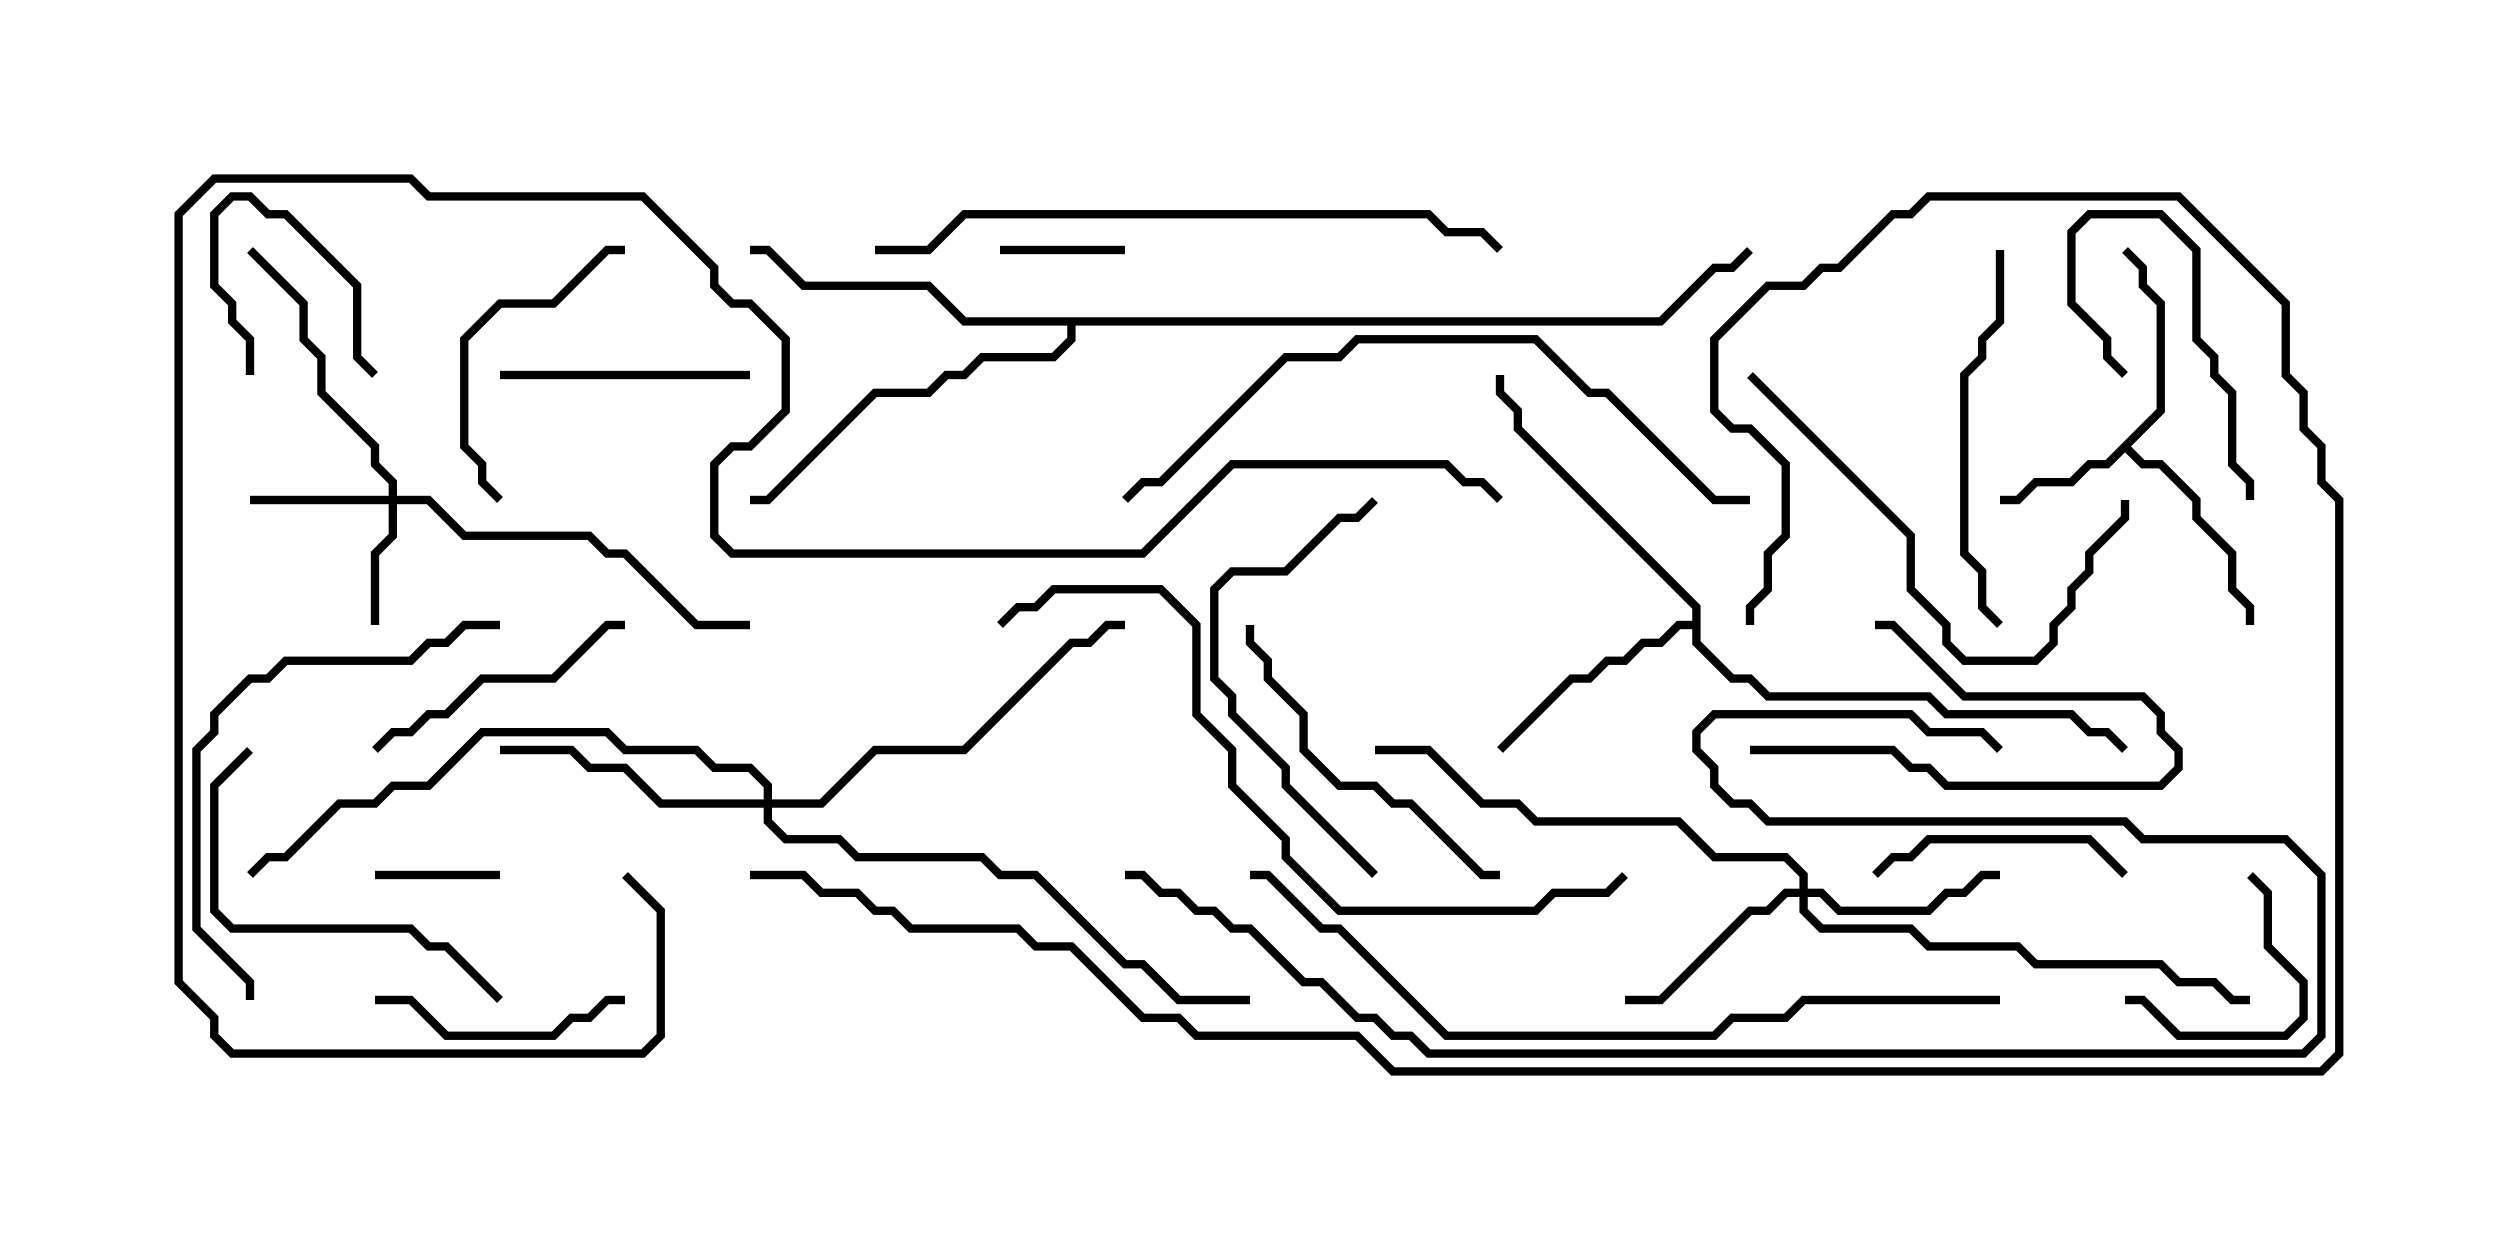<svg version="1.1" width="30" height="15" xmlns="http://www.w3.org/2000/svg"><path d="M25.879,4.908L25.879,3.664L25.664,3.449L25.664,3.235L25.465,3.035L25.535,2.965L25.764,3.194L25.764,3.408L25.979,3.622L25.979,4.949L25.571,5.357L25.735,5.521L25.949,5.521L26.407,5.979L26.407,6.194L26.836,6.622L26.836,7.051L27.05,7.265L27.05,7.5L26.95,7.5L26.95,7.306L26.736,7.092L26.736,6.664L26.307,6.235L26.307,6.021L25.908,5.621L25.694,5.621L25.5,5.428L25.306,5.621L25.092,5.621L24.878,5.836L24.449,5.836L24.235,6.05L24,6.05L24,5.95L24.194,5.95L24.408,5.736L24.836,5.736L25.051,5.521L25.265,5.521z" stroke="none"/><path d="M20.307,7.45L20.307,7.306L18.164,5.164L18.164,4.949L17.95,4.735L17.95,4.5L18.05,4.5L18.05,4.694L18.264,4.908L18.264,5.122L20.407,7.265L20.407,7.694L20.806,8.093L21.021,8.093L21.235,8.307L23.164,8.307L23.378,8.521L24.878,8.521L25.092,8.736L25.306,8.736L25.535,8.965L25.465,9.035L25.265,8.836L25.051,8.836L24.836,8.621L23.336,8.621L23.122,8.407L21.194,8.407L20.979,8.193L20.765,8.193L20.307,7.735L20.307,7.55L20.164,7.55L19.949,7.764L19.735,7.764L19.521,7.979L19.306,7.979L19.092,8.193L18.878,8.193L18.035,9.035L17.965,8.965L18.836,8.093L19.051,8.093L19.265,7.879L19.479,7.879L19.694,7.664L19.908,7.664L20.122,7.45z" stroke="none"/><path d="M19.908,3.807L20.551,3.164L20.765,3.164L20.965,2.965L21.035,3.035L20.806,3.264L20.592,3.264L19.949,3.907L12.907,3.907L12.907,4.092L12.664,4.336L11.806,4.336L11.592,4.55L11.378,4.55L11.164,4.764L10.521,4.764L9.235,6.05L9,6.05L9,5.95L9.194,5.95L10.479,4.664L11.122,4.664L11.336,4.45L11.551,4.45L11.765,4.236L12.622,4.236L12.807,4.051L12.807,3.907L11.551,3.907L11.122,3.479L9.622,3.479L9.194,3.05L9,3.05L9,2.95L9.235,2.95L9.664,3.379L11.164,3.379L11.592,3.807z" stroke="none"/><path d="M4.664,5.95L4.664,5.806L4.45,5.592L4.45,5.378L3.807,4.735L3.807,4.306L3.593,4.092L3.593,3.664L2.965,3.035L3.035,2.965L3.693,3.622L3.693,4.051L3.907,4.265L3.907,4.694L4.55,5.336L4.55,5.551L4.764,5.765L4.764,5.95L5.164,5.95L5.592,6.379L7.092,6.379L7.306,6.593L7.521,6.593L8.378,7.45L9,7.45L9,7.55L8.336,7.55L7.479,6.693L7.265,6.693L7.051,6.479L5.551,6.479L5.122,6.05L4.764,6.05L4.764,6.449L4.55,6.664L4.55,7.5L4.45,7.5L4.45,6.622L4.664,6.408L4.664,6.05L3,6.05L3,5.95z" stroke="none"/><path d="M21.593,10.664L21.593,10.521L21.408,10.336L20.551,10.336L20.122,9.907L18.408,9.907L18.194,9.693L17.765,9.693L17.122,9.05L16.5,9.05L16.5,8.95L17.164,8.95L17.806,9.593L18.235,9.593L18.449,9.807L20.164,9.807L20.592,10.236L21.449,10.236L21.693,10.479L21.693,10.664L21.878,10.664L22.092,10.879L23.122,10.879L23.336,10.664L23.551,10.664L23.765,10.45L24,10.45L24,10.55L23.806,10.55L23.592,10.764L23.378,10.764L23.164,10.979L22.051,10.979L21.836,10.764L21.693,10.764L21.693,10.908L21.878,11.093L22.949,11.093L23.164,11.307L24.235,11.307L24.449,11.521L25.949,11.521L26.164,11.736L26.592,11.736L26.806,11.95L27,11.95L27,12.05L26.765,12.05L26.551,11.836L26.122,11.836L25.908,11.621L24.408,11.621L24.194,11.407L23.122,11.407L22.908,11.193L21.836,11.193L21.593,10.949L21.593,10.764L21.449,10.764L21.235,10.979L21.021,10.979L19.949,12.05L19.5,12.05L19.5,11.95L19.908,11.95L20.979,10.879L21.194,10.879L21.408,10.664z" stroke="none"/><path d="M9.164,9.593L9.164,9.449L8.979,9.264L8.551,9.264L8.336,9.05L7.479,9.05L7.265,8.836L5.806,8.836L5.164,9.479L4.735,9.479L4.521,9.693L4.092,9.693L3.449,10.336L3.235,10.336L3.035,10.535L2.965,10.465L3.194,10.236L3.408,10.236L4.051,9.593L4.479,9.593L4.694,9.379L5.122,9.379L5.765,8.736L7.306,8.736L7.521,8.95L8.378,8.95L8.592,9.164L9.021,9.164L9.264,9.408L9.264,9.593L9.836,9.593L10.479,8.95L11.551,8.95L12.836,7.664L13.051,7.664L13.265,7.45L13.5,7.45L13.5,7.55L13.306,7.55L13.092,7.764L12.878,7.764L11.592,9.05L10.521,9.05L9.878,9.693L9.264,9.693L9.264,9.836L9.449,10.021L10.092,10.021L10.306,10.236L11.806,10.236L12.021,10.45L12.449,10.45L13.521,11.521L13.735,11.521L14.164,11.95L15,11.95L15,12.05L14.122,12.05L13.694,11.621L13.479,11.621L12.408,10.55L11.979,10.55L11.765,10.336L10.265,10.336L10.051,10.121L9.408,10.121L9.164,9.878L9.164,9.693L7.908,9.693L7.479,9.264L7.051,9.264L6.836,9.05L6,9.05L6,8.95L6.878,8.95L7.092,9.164L7.521,9.164L7.949,9.593z" stroke="none"/><path d="M13.5,2.95L13.5,3.05L12,3.05L12,2.95z" stroke="none"/><path d="M6,10.45L6,10.55L4.5,10.55L4.5,10.45z" stroke="none"/><path d="M3.05,4.5L2.95,4.5L2.95,4.092L2.736,3.878L2.736,3.664L2.521,3.449L2.521,2.551L2.765,2.307L3.021,2.307L3.235,2.521L3.449,2.521L4.336,3.408L4.336,4.265L4.535,4.465L4.465,4.535L4.236,4.306L4.236,3.449L3.408,2.621L3.194,2.621L2.979,2.407L2.806,2.407L2.621,2.592L2.621,3.408L2.836,3.622L2.836,3.836L3.05,4.051z" stroke="none"/><path d="M21,9.05L21,8.95L22.735,8.95L22.949,9.164L23.164,9.164L23.378,9.379L25.908,9.379L26.093,9.194L26.093,9.021L25.879,8.806L25.879,8.592L25.694,8.407L23.551,8.407L22.694,7.55L22.5,7.55L22.5,7.45L22.735,7.45L23.592,8.307L25.735,8.307L25.979,8.551L25.979,8.765L26.193,8.979L26.193,9.235L25.949,9.479L23.336,9.479L23.122,9.264L22.908,9.264L22.694,9.05z" stroke="none"/><path d="M27.05,6L26.95,6L26.95,5.806L26.736,5.592L26.736,4.735L26.521,4.521L26.521,4.306L26.307,4.092L26.307,3.021L25.908,2.621L25.092,2.621L24.907,2.806L24.907,3.622L25.336,4.051L25.336,4.265L25.535,4.465L25.465,4.535L25.236,4.306L25.236,4.092L24.807,3.664L24.807,2.765L25.051,2.521L25.949,2.521L26.407,2.979L26.407,4.051L26.621,4.265L26.621,4.479L26.836,4.694L26.836,5.551L27.05,5.765z" stroke="none"/><path d="M25.5,12.05L25.5,11.95L25.735,11.95L26.164,12.379L27.408,12.379L27.593,12.194L27.593,11.806L27.164,11.378L27.164,10.735L26.965,10.535L27.035,10.465L27.264,10.694L27.264,11.336L27.693,11.765L27.693,12.235L27.449,12.479L26.122,12.479L25.694,12.05z" stroke="none"/><path d="M9,4.45L9,4.55L6,4.55L6,4.45z" stroke="none"/><path d="M22.535,10.535L22.465,10.465L22.694,10.236L22.908,10.236L23.122,10.021L25.092,10.021L25.535,10.465L25.465,10.535L25.051,10.121L23.164,10.121L22.949,10.336L22.735,10.336z" stroke="none"/><path d="M4.5,12.05L4.5,11.95L4.949,11.95L5.378,12.379L6.622,12.379L6.836,12.164L7.051,12.164L7.265,11.95L7.5,11.95L7.5,12.05L7.306,12.05L7.092,12.264L6.878,12.264L6.664,12.479L5.336,12.479L4.908,12.05z" stroke="none"/><path d="M7.5,2.95L7.5,3.05L7.306,3.05L6.664,3.693L6.021,3.693L5.621,4.092L5.621,5.336L5.836,5.551L5.836,5.765L6.035,5.965L5.965,6.035L5.736,5.806L5.736,5.592L5.521,5.378L5.521,4.051L5.979,3.593L6.622,3.593L7.265,2.95z" stroke="none"/><path d="M4.535,9.035L4.465,8.965L4.694,8.736L4.908,8.736L5.122,8.521L5.336,8.521L5.765,8.093L6.622,8.093L7.265,7.45L7.5,7.45L7.5,7.55L7.306,7.55L6.664,8.193L5.806,8.193L5.378,8.621L5.164,8.621L4.949,8.836L4.735,8.836z" stroke="none"/><path d="M14.95,7.5L15.05,7.5L15.05,7.694L15.264,7.908L15.264,8.122L15.693,8.551L15.693,8.979L16.092,9.379L16.521,9.379L16.735,9.593L16.949,9.593L17.806,10.45L18,10.45L18,10.55L17.765,10.55L16.908,9.693L16.694,9.693L16.479,9.479L16.051,9.479L15.593,9.021L15.593,8.592L15.164,8.164L15.164,7.949L14.95,7.735z" stroke="none"/><path d="M2.965,8.965L3.035,9.035L2.621,9.449L2.621,10.908L2.806,11.093L4.949,11.093L5.164,11.307L5.378,11.307L6.035,11.965L5.965,12.035L5.336,11.407L5.122,11.407L4.908,11.193L2.765,11.193L2.521,10.949L2.521,9.408z" stroke="none"/><path d="M23.95,3L24.05,3L24.05,3.878L23.836,4.092L23.836,4.306L23.621,4.521L23.621,6.622L23.836,6.836L23.836,7.265L24.035,7.465L23.965,7.535L23.736,7.306L23.736,6.878L23.521,6.664L23.521,4.479L23.736,4.265L23.736,4.051L23.95,3.836z" stroke="none"/><path d="M16.535,10.465L16.465,10.535L15.379,9.449L15.379,9.235L14.736,8.592L14.736,8.378L14.521,8.164L14.521,7.051L14.765,6.807L15.408,6.807L16.051,6.164L16.265,6.164L16.465,5.965L16.535,6.035L16.306,6.264L16.092,6.264L15.449,6.907L14.806,6.907L14.621,7.092L14.621,8.122L14.836,8.336L14.836,8.551L15.479,9.194L15.479,9.408z" stroke="none"/><path d="M20.965,4.535L21.035,4.465L22.979,6.408L22.979,7.051L23.407,7.479L23.407,7.694L23.592,7.879L24.408,7.879L24.593,7.694L24.593,7.479L24.807,7.265L24.807,7.051L25.021,6.836L25.021,6.622L25.45,6.194L25.45,6L25.55,6L25.55,6.235L25.121,6.664L25.121,6.878L24.907,7.092L24.907,7.306L24.693,7.521L24.693,7.735L24.449,7.979L23.551,7.979L23.307,7.735L23.307,7.521L22.879,7.092L22.879,6.449z" stroke="none"/><path d="M6,7.45L6,7.55L5.592,7.55L5.378,7.764L5.164,7.764L4.949,7.979L3.449,7.979L3.235,8.193L3.021,8.193L2.621,8.592L2.621,8.806L2.407,9.021L2.407,11.122L3.05,11.765L3.05,12L2.95,12L2.95,11.806L2.307,11.164L2.307,8.979L2.521,8.765L2.521,8.551L2.979,8.093L3.194,8.093L3.408,7.879L4.908,7.879L5.122,7.664L5.336,7.664L5.551,7.45z" stroke="none"/><path d="M10.5,3.05L10.5,2.95L11.122,2.95L11.551,2.521L17.164,2.521L17.378,2.736L17.806,2.736L18.035,2.965L17.965,3.035L17.765,2.836L17.336,2.836L17.122,2.621L11.592,2.621L11.164,3.05z" stroke="none"/><path d="M21,5.95L21,6.05L20.551,6.05L19.265,4.764L19.051,4.764L18.408,4.121L16.306,4.121L16.092,4.336L15.449,4.336L13.949,5.836L13.735,5.836L13.535,6.035L13.465,5.965L13.694,5.736L13.908,5.736L15.408,4.236L16.051,4.236L16.265,4.021L18.449,4.021L19.092,4.664L19.306,4.664L20.592,5.95z" stroke="none"/><path d="M19.465,10.465L19.535,10.535L19.306,10.764L18.664,10.764L18.449,10.979L16.051,10.979L15.379,10.306L15.379,10.092L14.736,9.449L14.736,9.021L14.307,8.592L14.307,7.521L13.908,7.121L12.664,7.121L12.449,7.336L12.235,7.336L12.035,7.535L11.965,7.465L12.194,7.236L12.408,7.236L12.622,7.021L13.949,7.021L14.407,7.479L14.407,8.551L14.836,8.979L14.836,9.408L15.479,10.051L15.479,10.265L16.092,10.879L18.408,10.879L18.622,10.664L19.265,10.664z" stroke="none"/><path d="M24,11.95L24,12.05L21.664,12.05L21.449,12.264L20.806,12.264L20.592,12.479L17.336,12.479L16.051,11.193L15.836,11.193L15.194,10.55L15,10.55L15,10.45L15.235,10.45L15.878,11.093L16.092,11.093L17.378,12.379L20.551,12.379L20.765,12.164L21.408,12.164L21.622,11.95z" stroke="none"/><path d="M13.5,10.55L13.5,10.45L13.735,10.45L13.949,10.664L14.164,10.664L14.378,10.879L14.592,10.879L14.806,11.093L15.021,11.093L15.664,11.736L15.878,11.736L16.306,12.164L16.521,12.164L16.735,12.379L16.949,12.379L17.164,12.593L27.622,12.593L27.807,12.408L27.807,10.521L27.408,10.121L25.694,10.121L25.479,9.907L21.194,9.907L20.979,9.693L20.765,9.693L20.521,9.449L20.521,9.235L20.307,9.021L20.307,8.765L20.551,8.521L22.949,8.521L23.164,8.736L23.806,8.736L24.035,8.965L23.965,9.035L23.765,8.836L23.122,8.836L22.908,8.621L20.592,8.621L20.407,8.806L20.407,8.979L20.621,9.194L20.621,9.408L20.806,9.593L21.021,9.593L21.235,9.807L25.521,9.807L25.735,10.021L27.449,10.021L27.907,10.479L27.907,12.449L27.664,12.693L17.122,12.693L16.908,12.479L16.694,12.479L16.479,12.264L16.265,12.264L15.836,11.836L15.622,11.836L14.979,11.193L14.765,11.193L14.551,10.979L14.336,10.979L14.122,10.764L13.908,10.764L13.694,10.55z" stroke="none"/><path d="M7.465,10.535L7.535,10.465L7.979,10.908L7.979,12.449L7.735,12.693L2.765,12.693L2.521,12.449L2.521,12.235L2.093,11.806L2.093,2.551L2.551,2.093L4.949,2.093L5.164,2.307L7.735,2.307L8.621,3.194L8.621,3.408L8.806,3.593L9.021,3.593L9.479,4.051L9.479,4.949L9.021,5.407L8.806,5.407L8.621,5.592L8.621,6.408L8.806,6.593L13.694,6.593L14.765,5.521L17.378,5.521L17.592,5.736L17.806,5.736L18.035,5.965L17.965,6.035L17.765,5.836L17.551,5.836L17.336,5.621L14.806,5.621L13.735,6.693L8.765,6.693L8.521,6.449L8.521,5.551L8.765,5.307L8.979,5.307L9.379,4.908L9.379,4.092L8.979,3.693L8.765,3.693L8.521,3.449L8.521,3.235L7.694,2.407L5.122,2.407L4.908,2.193L2.592,2.193L2.193,2.592L2.193,11.765L2.621,12.194L2.621,12.408L2.806,12.593L7.694,12.593L7.879,12.408L7.879,10.949z" stroke="none"/><path d="M9,10.55L9,10.45L9.664,10.45L9.878,10.664L10.306,10.664L10.521,10.879L10.735,10.879L10.949,11.093L12.235,11.093L12.449,11.307L12.878,11.307L13.735,12.164L14.164,12.164L14.378,12.379L16.306,12.379L16.735,12.807L27.836,12.807L28.021,12.622L28.021,6.021L27.807,5.806L27.807,5.378L27.593,5.164L27.593,4.735L27.379,4.521L27.379,3.664L26.122,2.407L23.164,2.407L22.949,2.621L22.735,2.621L22.092,3.264L21.878,3.264L21.664,3.479L21.235,3.479L20.621,4.092L20.621,4.908L20.806,5.093L21.021,5.093L21.479,5.551L21.479,6.449L21.264,6.664L21.264,7.092L21.05,7.306L21.05,7.5L20.95,7.5L20.95,7.265L21.164,7.051L21.164,6.622L21.379,6.408L21.379,5.592L20.979,5.193L20.765,5.193L20.521,4.949L20.521,4.051L21.194,3.379L21.622,3.379L21.836,3.164L22.051,3.164L22.694,2.521L22.908,2.521L23.122,2.307L26.164,2.307L27.479,3.622L27.479,4.479L27.693,4.694L27.693,5.122L27.907,5.336L27.907,5.765L28.121,5.979L28.121,12.664L27.878,12.907L16.694,12.907L16.265,12.479L14.336,12.479L14.122,12.264L13.694,12.264L12.836,11.407L12.408,11.407L12.194,11.193L10.908,11.193L10.694,10.979L10.479,10.979L10.265,10.764L9.836,10.764L9.622,10.55z" stroke="none"/></svg>